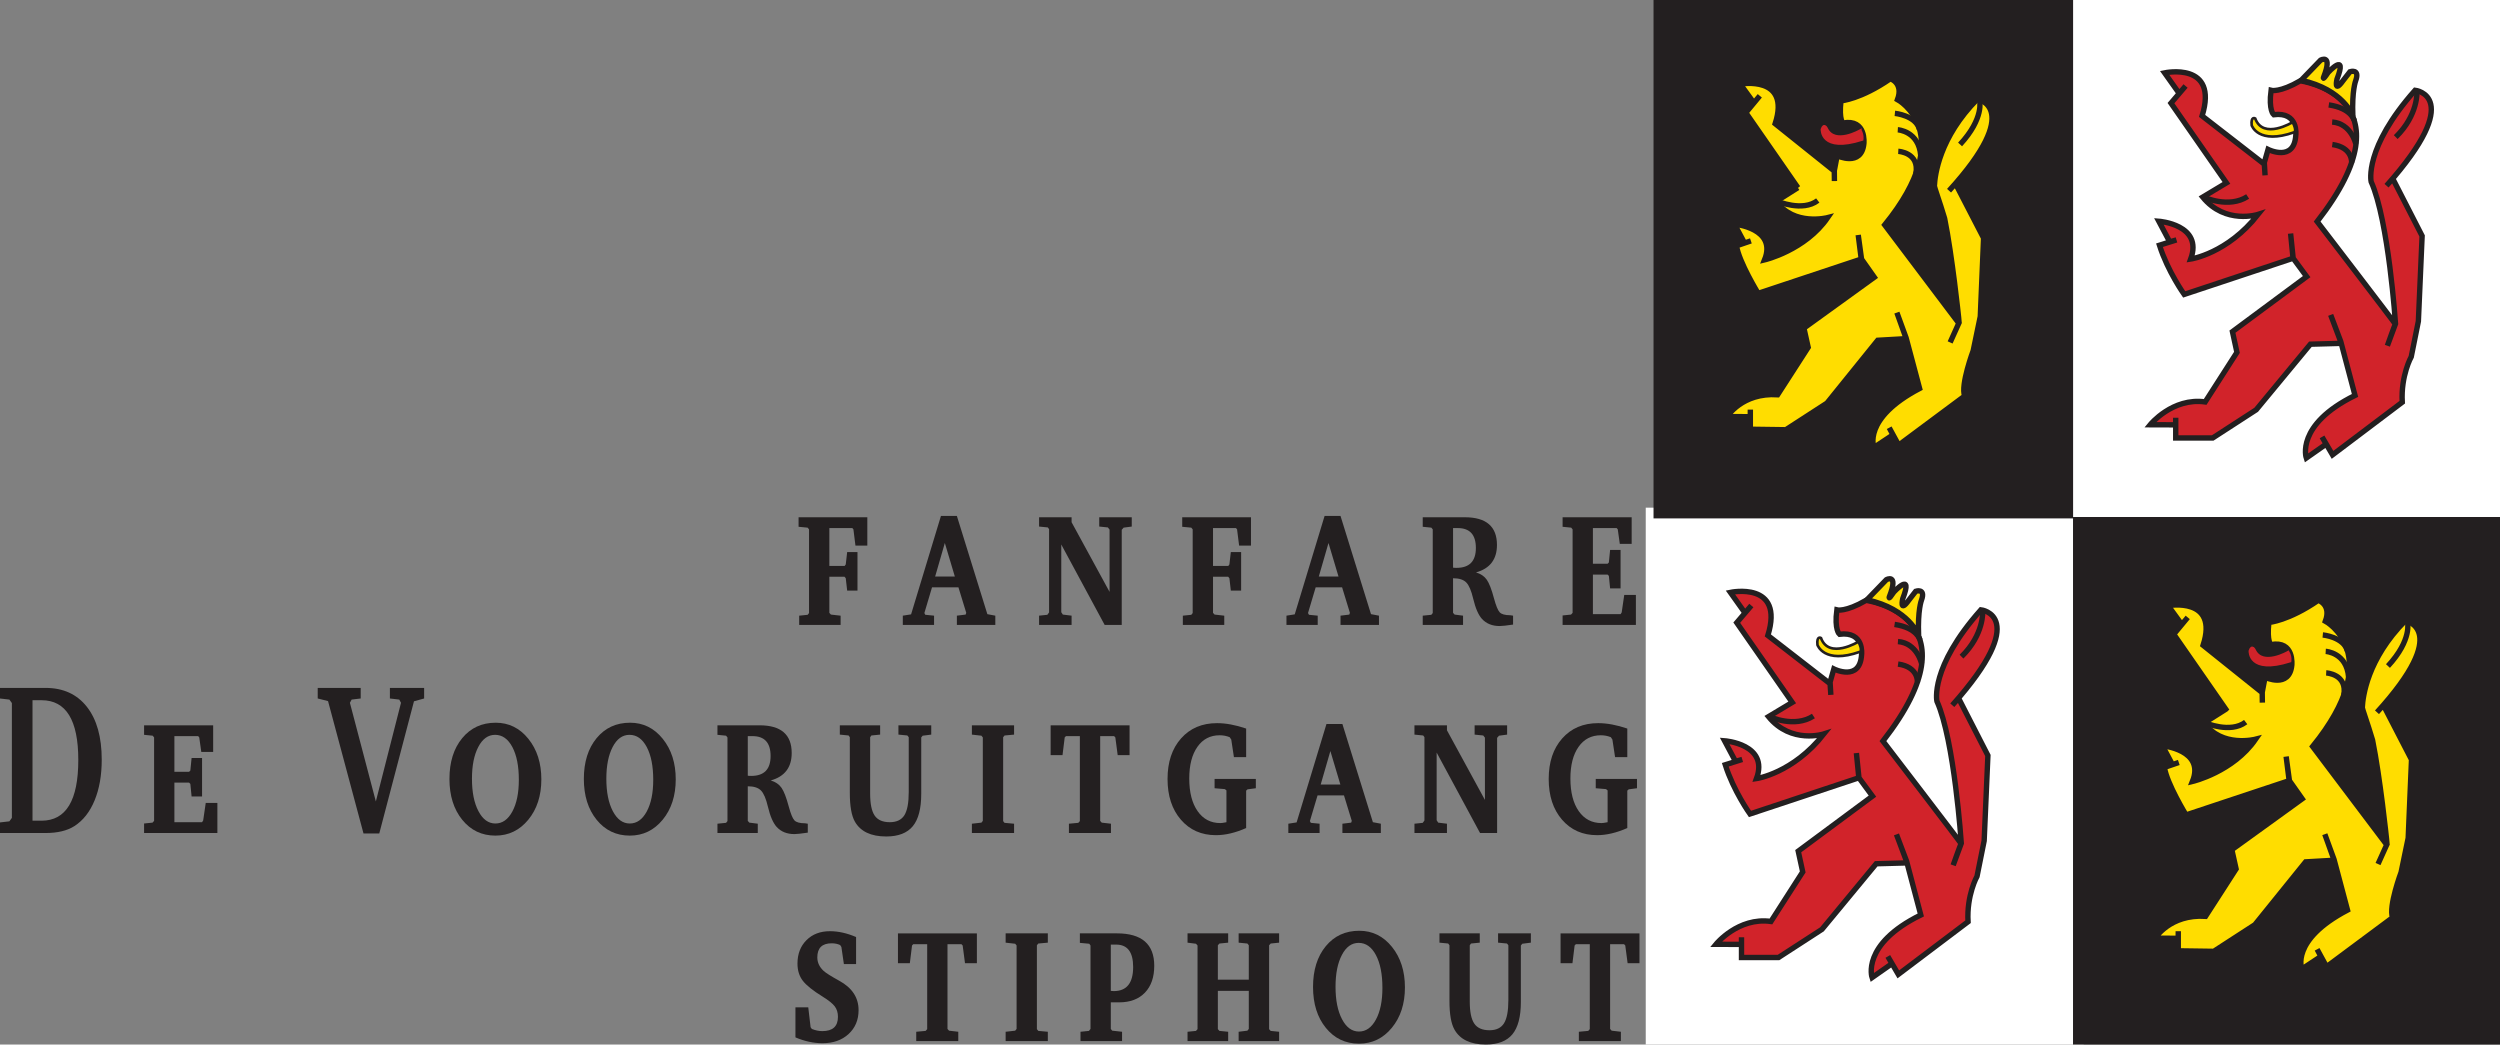 <?xml version="1.0" encoding="UTF-8" standalone="no"?><!DOCTYPE svg PUBLIC "-//W3C//DTD SVG 1.1//EN" "http://www.w3.org/Graphics/SVG/1.1/DTD/svg11.dtd"><svg width="100%" height="100%" viewBox="0 0 292 122" version="1.1" xmlns="http://www.w3.org/2000/svg" xmlns:xlink="http://www.w3.org/1999/xlink" xml:space="preserve" xmlns:serif="http://www.serif.com/" style="fill-rule:evenodd;clip-rule:evenodd;"><rect x="0" y="0" width="292" height="122" fill="#808080" stroke="none"/><g id="g10"><g><rect id="path16" x="242.218" y="0" width="49.677" height="60.314" style="fill:#fff;fill-rule:nonzero;stroke:#fff;stroke-width:2.5px;"/><rect id="path18" x="193.473" y="60.545" width="48.658" height="61.211" style="fill:#fff;fill-rule:nonzero;stroke:#fff;stroke-width:2.5px;"/><rect id="path20" x="193.447" y="0.009" width="48.376" height="60.225" style="fill:#231f20;fill-rule:nonzero;stroke:#231f20;stroke-width:0.63px;"/><rect id="path22" x="242.443" y="60.702" width="49.509" height="60.993" style="fill:#231f20;fill-rule:nonzero;stroke:#231f20;stroke-width:0.63px;"/><path id="path26" d="M101.304,63.725l-1.388,0l-0.236,-1.895l-0.129,-0.151l-2.682,0l0,4.42l1.789,0l0.127,-0.175l0.164,-1.441l1.205,0l0,4.496l-1.205,0l-0.164,-1.44l-0.146,-0.176l-1.77,0l0,4.218l0.182,0.201l1.132,0.128l0,1.085l-4.838,0l0,-1.085l0.986,-0.101l0.164,-0.203l0,-9.776l-0.164,-0.201l-1.058,-0.101l0,-1.112l8.031,0l0,3.309Z" style="fill:#231f20;fill-rule:nonzero;"/><path id="path30" d="M111.525,67.337l-1.168,-3.915l-1.132,3.915l2.3,0Zm4.728,5.658l-4.49,0l0,-1.086l1.022,-0.126l0.073,-0.201l-0.913,-2.982l-3.085,0l-0.893,3.003l0.108,0.204l1.023,0.102l0,1.086l-3.65,0l0,-1.086l0.967,-0.152l3.487,-11.493l1.861,0l3.56,11.469l0.93,0.176l0,1.086Z" style="fill:#231f20;fill-rule:nonzero;"/><path id="path34" d="M132.188,61.502l-0.949,0.127l-0.22,0.252l0,11.114l-1.993,0l-5.07,-9.397l0,7.908l0.182,0.277l1.023,0.126l0,1.086l-3.797,0l0,-1.086l0.968,-0.101l0.2,-0.279l0,-9.722l-0.146,-0.203l-1.022,-0.102l0,-1.086l3.797,0l0,0.581l4.435,8.134l0,-7.274l-0.2,-0.253l-1.005,-0.102l0,-1.086l3.797,0l0,1.086Z" style="fill:#231f20;fill-rule:nonzero;"/><path id="path38" d="M146.115,63.725l-1.387,0l-0.238,-1.895l-0.127,-0.151l-2.683,0l0,4.42l1.789,0l0.127,-0.175l0.164,-1.441l1.205,0l0,4.496l-1.205,0l-0.164,-1.44l-0.146,-0.176l-1.77,0l0,4.218l0.183,0.201l1.131,0.128l0,1.085l-4.838,0l0,-1.085l0.987,-0.101l0.163,-0.203l0,-9.776l-0.163,-0.201l-1.059,-0.101l0,-1.112l8.031,0l0,3.309Z" style="fill:#231f20;fill-rule:nonzero;"/><path id="path42" d="M156.337,67.337l-1.169,-3.915l-1.131,3.915l2.3,0Zm4.727,5.658l-4.491,0l0,-1.086l1.024,-0.126l0.072,-0.201l-0.912,-2.982l-3.085,0l-0.895,3.003l0.11,0.204l1.022,0.102l0,1.086l-3.65,0l0,-1.086l0.967,-0.152l3.486,-11.493l1.861,0l3.56,11.469l0.931,0.176l0,1.086Z" style="fill:#231f20;fill-rule:nonzero;"/><g id="g46"><path id="path54" d="M172.382,64.003c0,-1.55 -0.707,-2.324 -2.118,-2.324l-0.547,0l0,4.622c0.085,0.018 0.218,0.025 0.401,0.025c1.509,0 2.264,-0.774 2.264,-2.323m4.345,8.949c-0.768,0.114 -1.292,0.17 -1.57,0.17c-0.865,0 -1.552,-0.278 -2.064,-0.834c-0.414,-0.454 -0.754,-1.238 -1.021,-2.349c-0.22,-0.943 -0.492,-1.578 -0.813,-1.907c-0.322,-0.329 -0.836,-0.493 -1.542,-0.493l0,4.042l0.182,0.202l0.986,0.127l0,1.086l-4.71,0l0,-1.086l1.004,-0.101l0.165,-0.203l0,-9.775l-0.165,-0.202l-1.004,-0.101l0,-1.112l4.91,0c2.508,0 3.76,1.078 3.76,3.233c0,1.684 -0.816,2.754 -2.445,3.209c0.559,0.167 0.979,0.454 1.258,0.858c0.281,0.404 0.561,1.129 0.84,2.173c0.232,0.858 0.455,1.402 0.667,1.628c0.212,0.228 0.624,0.342 1.232,0.342l0.33,0.051l0,1.042Z" style="fill:#231f20;fill-rule:nonzero;"/><path id="path58" d="M191.072,72.996l-8.561,0l0,-1.112l0.986,-0.101l0.182,-0.202l0,-9.75l-0.163,-0.202l-1.005,-0.101l0,-1.112l8.068,0l0,3.107l-1.387,0l-0.236,-1.692l-0.129,-0.152l-2.775,0l0,4.167l1.716,0l0.148,-0.151l0.145,-1.465l1.222,0l0,4.496l-1.222,0l-0.145,-1.464l-0.148,-0.152l-1.716,0l0,4.623l3.231,0l0.131,-0.203l0.298,-2.046l1.36,0l0,3.512Z" style="fill:#231f20;fill-rule:nonzero;"/><path id="path62" d="M9.145,88.758c0,-4.648 -1.43,-6.972 -4.29,-6.972l-1.058,0l0,14.071l1.058,0c2.86,0 4.29,-2.367 4.29,-7.099m2.737,-0.026c0,1.82 -0.276,3.402 -0.83,4.748c-0.553,1.349 -1.341,2.35 -2.363,3.008c-0.84,0.538 -1.965,0.808 -3.377,0.808l-5.312,0l0,-1.238l1.096,-0.126l0.291,-0.404l0,-13.414l-0.291,-0.404l-1.096,-0.126l0,-1.238l5.312,0c2.068,0 3.68,0.736 4.837,2.211c1.156,1.473 1.733,3.531 1.733,6.175" style="fill:#231f20;fill-rule:nonzero;"/><path id="path66" d="M25.39,97.296l-8.561,0l0,-1.112l0.986,-0.101l0.183,-0.203l0,-9.75l-0.164,-0.202l-1.005,-0.101l0,-1.112l8.069,0l0,3.108l-1.388,0l-0.237,-1.693l-0.128,-0.152l-2.775,0l0,4.169l1.716,0l0.147,-0.152l0.146,-1.465l1.222,0l0,4.497l-1.222,0l-0.146,-1.466l-0.147,-0.151l-1.716,0l0,4.622l3.231,0l0.13,-0.202l0.299,-2.045l1.36,0l0,3.511Z" style="fill:#231f20;fill-rule:nonzero;"/><path id="path70" d="M49.539,81.583l-1.187,0.329l-4.052,15.433l-1.844,0l-4.142,-15.458l-1.205,-0.304l0,-1.236l5.02,0l0,1.236l-1.059,0.128l-0.201,0.378l3.03,11.519l2.938,-11.519l-0.201,-0.378l-1.095,-0.128l0,-1.236l3.998,0l0,1.236Z" style="fill:#231f20;fill-rule:nonzero;"/><path id="path74" d="M60.6,91.081c0,-1.598 -0.252,-2.875 -0.757,-3.827c-0.505,-0.95 -1.178,-1.426 -2.017,-1.426c-0.816,0 -1.47,0.471 -1.962,1.415c-0.494,0.943 -0.739,2.18 -0.739,3.712c0,1.566 0.251,2.83 0.758,3.79c0.503,0.959 1.165,1.44 1.98,1.44c0.815,0 1.475,-0.468 1.98,-1.402c0.505,-0.936 0.757,-2.169 0.757,-3.702m2.629,-0.05c0,1.902 -0.509,3.473 -1.524,4.712c-1.016,1.237 -2.297,1.856 -3.842,1.856c-1.583,0 -2.873,-0.614 -3.87,-1.844c-0.998,-1.229 -1.497,-2.822 -1.497,-4.774c0,-1.971 0.495,-3.558 1.488,-4.762c0.991,-1.204 2.296,-1.806 3.915,-1.806c1.532,0 2.805,0.628 3.815,1.882c1.01,1.255 1.515,2.833 1.515,4.736" style="fill:#231f20;fill-rule:nonzero;"/><path id="path78" d="M76.298,91.081c0,-1.598 -0.253,-2.875 -0.758,-3.827c-0.505,-0.95 -1.177,-1.426 -2.017,-1.426c-0.815,0 -1.469,0.471 -1.962,1.415c-0.493,0.943 -0.74,2.18 -0.74,3.712c0,1.566 0.253,2.83 0.758,3.79c0.505,0.959 1.165,1.44 1.981,1.44c0.815,0 1.475,-0.468 1.98,-1.402c0.505,-0.936 0.758,-2.169 0.758,-3.702m2.628,-0.05c0,1.902 -0.508,3.473 -1.523,4.712c-1.017,1.237 -2.298,1.856 -3.843,1.856c-1.582,0 -2.872,-0.614 -3.87,-1.844c-0.997,-1.229 -1.496,-2.822 -1.496,-4.774c0,-1.971 0.495,-3.558 1.487,-4.762c0.992,-1.204 2.297,-1.806 3.915,-1.806c1.533,0 2.805,0.628 3.815,1.882c1.01,1.255 1.515,2.833 1.515,4.736" style="fill:#231f20;fill-rule:nonzero;"/><path id="path82" d="M90.006,88.303c0,-1.548 -0.705,-2.324 -2.118,-2.324l-0.547,0l0,4.622c0.085,0.018 0.218,0.025 0.401,0.025c1.509,0 2.264,-0.774 2.264,-2.323m4.345,8.949c-0.768,0.114 -1.292,0.17 -1.57,0.17c-0.865,0 -1.552,-0.278 -2.063,-0.833c-0.414,-0.455 -0.755,-1.238 -1.022,-2.35c-0.219,-0.943 -0.49,-1.579 -0.813,-1.907c-0.322,-0.329 -0.836,-0.493 -1.542,-0.493l0,4.042l0.182,0.203l0.986,0.125l0,1.087l-4.71,0l0,-1.087l1.004,-0.101l0.165,-0.203l0,-9.773l-0.165,-0.203l-1.004,-0.101l0,-1.112l4.91,0c2.508,0 3.762,1.078 3.762,3.234c0,1.683 -0.817,2.753 -2.447,3.207c0.559,0.168 0.979,0.455 1.259,0.86c0.28,0.404 0.56,1.128 0.84,2.172c0.231,0.859 0.454,1.402 0.666,1.63c0.213,0.226 0.624,0.34 1.233,0.34l0.329,0.05l0,1.043Z" style="fill:#231f20;fill-rule:nonzero;"/><path id="path86" d="M108.77,85.803l-1.004,0.126l-0.165,0.202l0,6.593c0,1.717 -0.328,2.976 -0.985,3.776c-0.658,0.799 -1.691,1.201 -3.104,1.201c-1.787,0 -3.011,-0.583 -3.669,-1.747c-0.388,-0.693 -0.583,-1.806 -0.583,-3.343l0,-6.505l-0.147,-0.202l-1.021,-0.101l0,-1.087l4.709,0l0,1.087l-1.023,0.101l-0.145,0.202l0,6.584c0,1.199 0.177,2.056 0.529,2.571c0.353,0.515 0.943,0.772 1.77,0.772c0.791,0 1.358,-0.271 1.699,-0.811c0.34,-0.539 0.51,-1.443 0.51,-2.71l0,-6.406l-0.164,-0.202l-1.04,-0.101l0,-1.087l3.833,0l0,1.087Z" style="fill:#231f20;fill-rule:nonzero;"/><path id="path90" d="M118.444,97.296l-4.928,0l0,-1.087l1.113,-0.126l0.164,-0.203l0,-9.75l-0.164,-0.202l-1.113,-0.125l0,-1.088l4.928,0l0,1.088l-1.113,0.102l-0.164,0.202l0,9.798l0.164,0.203l1.113,0.101l0,1.087Z" style="fill:#231f20;fill-rule:nonzero;"/><path id="path94" d="M131.933,88.201l-1.387,0l-0.274,-2.071l-0.146,-0.151l-1.625,0l0,9.902l0.182,0.203l1.078,0.125l0,1.086l-4.91,0l0,-1.086l1.095,-0.102l0.182,-0.202l0,-9.926l-1.624,0l-0.146,0.151l-0.256,2.071l-1.388,0l0,-3.485l9.219,0l0,3.485Z" style="fill:#231f20;fill-rule:nonzero;"/><path id="path98" d="M146.682,92.067l-0.968,0.127l-0.164,0.152l0,4.369c-1.253,0.555 -2.428,0.833 -3.523,0.833c-1.692,0 -3.058,-0.602 -4.098,-1.806c-1.04,-1.203 -1.56,-2.791 -1.56,-4.761c0,-1.971 0.526,-3.549 1.581,-4.736c1.055,-1.188 2.454,-1.782 4.198,-1.782c1.036,0 2.17,0.212 3.402,0.632l0,3.335l-1.428,0l-0.31,-2.047l-0.184,-0.278c-0.366,-0.151 -0.756,-0.226 -1.171,-0.226c-1.099,0 -1.965,0.45 -2.599,1.351c-0.635,0.901 -0.953,2.134 -0.953,3.7c0,1.617 0.327,2.888 0.978,3.815c0.65,0.926 1.535,1.389 2.655,1.389c0.134,0 0.329,-0.025 0.584,-0.077l0.127,-0.025l0,-3.711l-0.182,-0.153l-1.204,-0.101l0,-1.086l4.819,0l0,1.086Z" style="fill:#231f20;fill-rule:nonzero;"/><path id="path102" d="M156.556,91.637l-1.168,-3.914l-1.132,3.914l2.3,0Zm4.727,5.659l-4.49,0l0,-1.087l1.022,-0.125l0.073,-0.203l-0.912,-2.98l-3.085,0l-0.895,3.003l0.11,0.204l1.023,0.101l0,1.087l-3.651,0l0,-1.087l0.967,-0.151l3.486,-11.493l1.862,0l3.56,11.468l0.93,0.176l0,1.087Z" style="fill:#231f20;fill-rule:nonzero;"/><path id="path106" d="M176.032,85.803l-0.949,0.126l-0.22,0.253l0,11.114l-1.994,0l-5.069,-9.397l0,7.906l0.183,0.279l1.022,0.125l0,1.087l-3.797,0l0,-1.087l0.967,-0.101l0.2,-0.279l0,-9.722l-0.145,-0.203l-1.022,-0.101l0,-1.087l3.797,0l0,0.582l4.435,8.133l0,-7.274l-0.2,-0.253l-1.005,-0.101l0,-1.087l3.797,0l0,1.087Z" style="fill:#231f20;fill-rule:nonzero;"/><path id="path110" d="M191.2,92.067l-0.966,0.127l-0.165,0.152l0,4.369c-1.254,0.555 -2.429,0.833 -3.524,0.833c-1.69,0 -3.056,-0.602 -4.097,-1.806c-1.04,-1.203 -1.56,-2.791 -1.56,-4.761c0,-1.971 0.527,-3.549 1.582,-4.736c1.054,-1.188 2.454,-1.782 4.196,-1.782c1.037,0 2.17,0.212 3.403,0.632l0,3.335l-1.428,0l-0.311,-2.047l-0.182,-0.278c-0.367,-0.151 -0.758,-0.226 -1.173,-0.226c-1.099,0 -1.964,0.45 -2.599,1.351c-0.635,0.901 -0.952,2.134 -0.952,3.7c0,1.617 0.326,2.888 0.977,3.815c0.65,0.926 1.537,1.389 2.657,1.389c0.133,0 0.327,-0.025 0.582,-0.077l0.129,-0.025l0,-3.711l-0.183,-0.153l-1.203,-0.101l0,-1.086l4.817,0l0,1.086Z" style="fill:#231f20;fill-rule:nonzero;"/><path id="path114" d="M100.282,117.984c0,1.144 -0.39,2.075 -1.169,2.79c-0.778,0.717 -1.795,1.074 -3.047,1.074c-1.035,0 -2.088,-0.227 -3.158,-0.681l0,-3.512l1.497,0l0.273,2.325l0.147,0.201c0.413,0.169 0.821,0.253 1.222,0.253c1.216,0 1.826,-0.555 1.826,-1.667c0,-0.489 -0.125,-0.898 -0.375,-1.226c-0.248,-0.327 -0.715,-0.702 -1.396,-1.124c-1.144,-0.706 -1.922,-1.329 -2.336,-1.868c-0.414,-0.54 -0.62,-1.204 -0.62,-1.996c0,-1.128 0.349,-2.042 1.049,-2.741c0.7,-0.699 1.615,-1.048 2.747,-1.048c0.973,0 1.989,0.227 3.049,0.681l0,3.158l-1.425,0l-0.291,-1.995l-0.147,-0.227c-0.292,-0.135 -0.621,-0.203 -0.986,-0.203c-1.119,0 -1.679,0.547 -1.679,1.642c0,0.607 0.249,1.136 0.749,1.592c0.255,0.235 0.858,0.614 1.806,1.137c1.509,0.824 2.264,1.97 2.264,3.435" style="fill:#231f20;fill-rule:nonzero;"/><path id="path118" d="M114.1,112.502l-1.388,0l-0.273,-2.071l-0.147,-0.151l-1.625,0l0,9.902l0.183,0.201l1.077,0.126l0,1.086l-4.91,0l0,-1.086l1.095,-0.101l0.183,-0.203l0,-9.925l-1.624,0l-0.146,0.151l-0.256,2.071l-1.388,0l0,-3.485l9.219,0l0,3.485Z" style="fill:#231f20;fill-rule:nonzero;"/><path id="path122" d="M122.387,121.595l-4.929,0l0,-1.085l1.114,-0.128l0.165,-0.201l0,-9.751l-0.165,-0.201l-1.114,-0.126l0,-1.087l4.929,0l0,1.087l-1.114,0.101l-0.164,0.204l0,9.797l0.164,0.204l1.114,0.101l0,1.085Z" style="fill:#231f20;fill-rule:nonzero;"/><path id="path126" d="M132.352,112.944c0,-1.743 -0.663,-2.615 -1.99,-2.615l-0.62,0l0,5.406c0.122,0.018 0.238,0.025 0.347,0.025c1.508,0 2.263,-0.938 2.263,-2.816m2.464,-0.139c0,1.331 -0.361,2.375 -1.085,3.133c-0.725,0.758 -1.731,1.137 -3.021,1.137l-0.968,0l0,3.11l0.164,0.197l1.15,0.128l0,1.085l-4.855,0l0,-1.085l0.986,-0.101l0.183,-0.229l0,-9.75l-0.146,-0.201l-1.095,-0.101l0,-1.112l4.325,0c2.908,0 4.362,1.263 4.362,3.789" style="fill:#231f20;fill-rule:nonzero;"/><path id="path130" d="M149.401,121.595l-4.728,0l0,-1.085l1.023,-0.128l0.163,-0.202l0,-4.445l-3.613,0l0,4.469l0.182,0.203l1.023,0.103l0,1.085l-4.747,0l0,-1.085l0.985,-0.101l0.183,-0.203l0,-9.776l-0.183,-0.201l-0.985,-0.126l0,-1.087l4.747,0l0,1.087l-1.023,0.102l-0.182,0.203l0,4.014l3.613,0l0,-4.014l-0.163,-0.203l-1.023,-0.102l0,-1.087l4.728,0l0,1.087l-0.985,0.101l-0.184,0.204l0,9.797l0.184,0.204l0.985,0.101l0,1.085Z" style="fill:#231f20;fill-rule:nonzero;"/><path id="path134" d="M161.466,115.382c0,-1.6 -0.252,-2.875 -0.757,-3.828c-0.505,-0.95 -1.178,-1.426 -2.018,-1.426c-0.815,0 -1.47,0.471 -1.961,1.414c-0.494,0.945 -0.74,2.181 -0.74,3.713c0,1.566 0.252,2.829 0.759,3.79c0.503,0.959 1.163,1.439 1.98,1.439c0.815,0 1.475,-0.467 1.98,-1.402c0.505,-0.934 0.757,-2.167 0.757,-3.7m2.629,-0.05c0,1.902 -0.509,3.472 -1.524,4.71c-1.017,1.239 -2.297,1.858 -3.842,1.858c-1.583,0 -2.873,-0.616 -3.87,-1.845c-0.999,-1.229 -1.497,-2.821 -1.497,-4.775c0,-1.969 0.495,-3.558 1.487,-4.762c0.992,-1.203 2.297,-1.804 3.916,-1.804c1.532,0 2.804,0.626 3.815,1.882c1.009,1.254 1.515,2.832 1.515,4.736" style="fill:#231f20;fill-rule:nonzero;"/><path id="path138" d="M178.806,110.102l-1.004,0.128l-0.165,0.201l0,6.593c0,1.717 -0.327,2.976 -0.985,3.777c-0.657,0.799 -1.691,1.199 -3.102,1.199c-1.79,0 -3.013,-0.582 -3.67,-1.747c-0.389,-0.692 -0.583,-1.805 -0.583,-3.342l0,-6.505l-0.147,-0.203l-1.021,-0.101l0,-1.085l4.708,0l0,1.085l-1.022,0.101l-0.146,0.203l0,6.584c0,1.2 0.177,2.055 0.53,2.57c0.352,0.515 0.943,0.773 1.771,0.773c0.79,0 1.356,-0.27 1.696,-0.81c0.341,-0.541 0.511,-1.444 0.511,-2.71l0,-6.407l-0.163,-0.203l-1.04,-0.101l0,-1.085l3.832,0l0,1.085Z" style="fill:#231f20;fill-rule:nonzero;"/><path id="path142" d="M191.492,112.502l-1.386,0l-0.274,-2.071l-0.146,-0.151l-1.625,0l0,9.902l0.182,0.201l1.078,0.126l0,1.086l-4.91,0l0,-1.086l1.095,-0.101l0.181,-0.203l0,-9.925l-1.623,0l-0.147,0.151l-0.255,2.071l-1.388,0l0,-3.485l9.218,0l0,3.485Z" style="fill:#231f20;fill-rule:nonzero;"/><path id="path146" d="M267.489,90.679l-0.395,-2.938" style="fill:none;fill-rule:nonzero;stroke:#231f20;stroke-width:0.94px;"/><path id="path150" d="M264.218,81.324l-0.057,-1.199" style="fill:none;fill-rule:nonzero;stroke:#231f20;stroke-width:0.94px;"/><path id="path154" d="M271.21,111.549l-0.339,-0.901" style="fill:none;fill-rule:nonzero;stroke:#231f20;stroke-width:0.94px;"/><path id="path158" d="M254.24,109.389l0,-0.84" style="fill:none;fill-rule:nonzero;stroke:#231f20;stroke-width:0.94px;"/><path id="path162" d="M253.507,88.759l0.791,-0.297" style="fill:none;fill-rule:nonzero;stroke:#231f20;stroke-width:0.94px;"/><path id="path166" d="M278.988,98.295l-1.016,2.279" style="fill:none;fill-rule:nonzero;stroke:#231f20;stroke-width:0.94px;"/><path id="path170" d="M254.579,72.031l0.789,-0.902" style="fill:none;fill-rule:nonzero;stroke:#231f20;stroke-width:0.94px;"/><path id="path174" d="M272.843,100.154l-1.181,-3.239" style="fill:none;fill-rule:nonzero;stroke:#231f20;stroke-width:0.94px;"/><path id="path178" d="M278.705,81.625l-0.789,0.838" style="fill:none;fill-rule:nonzero;stroke:#231f20;stroke-width:0.94px;"/><path id="path182" d="M217.072,30.436l-0.395,-2.938" style="fill:none;fill-rule:nonzero;stroke:#231f20;stroke-width:0.94px;"/><path id="path186" d="M213.803,21.081l-0.057,-1.199" style="fill:none;fill-rule:nonzero;stroke:#231f20;stroke-width:0.94px;"/><path id="path190" d="M220.792,51.305l-0.338,-0.9" style="fill:none;fill-rule:nonzero;stroke:#231f20;stroke-width:0.94px;"/><path id="path194" d="M203.825,49.146l0,-0.839" style="fill:none;fill-rule:nonzero;stroke:#231f20;stroke-width:0.94px;"/><path id="path198" d="M203.09,28.518l0.791,-0.301" style="fill:none;fill-rule:nonzero;stroke:#231f20;stroke-width:0.94px;"/><path id="path202" d="M228.571,38.052l-1.017,2.279" style="fill:none;fill-rule:nonzero;stroke:#231f20;stroke-width:0.94px;"/><path id="path206" d="M204.161,11.787l0.789,-0.899" style="fill:none;fill-rule:nonzero;stroke:#231f20;stroke-width:0.94px;"/><path id="path210" d="M222.426,39.912l-1.182,-3.239" style="fill:none;fill-rule:nonzero;stroke:#231f20;stroke-width:0.94px;"/><path id="path214" d="M228.287,21.381l-0.786,0.839" style="fill:none;fill-rule:nonzero;stroke:#231f20;stroke-width:0.94px;"/><path id="path218" d="M254.447,10.791l-1.621,-2.282c0,0 6.347,-1.351 4.38,5.029l7.266,5.637l0.088,1.304l-0.088,-1.491l0.439,-1.536c0,0 3.064,1.536 3.24,-1.677c0,0 0.349,-2.748 -2.584,-2.377c0,0 -0.612,-0.511 -0.307,-2.841c0,0 1.008,0.28 3.416,-1.117c0,0 13.354,1.816 1.97,16.44c0,0 9.19,11.984 9.136,11.986c-0.054,0.002 -0.935,2.515 -0.935,2.515l0.949,-2.565c0,0 -0.803,-12.059 -2.846,-16.593c0,0 -0.877,-3.913 5.138,-10.681c0,0 5.984,0.668 -3.342,11.148l0.732,-0.818l3.427,6.687l-0.438,9.965l-0.832,4.146c0,0 -1.225,2.188 -1.05,5.31l-8.144,6.148l-1.226,-2.096l0.483,0.841l-2.322,1.627c0,0 -1.313,-3.865 5.691,-7.312l-1.662,-6.289l-1.182,-3.12l1.172,3.12l0.056,0.205l-3.594,0.099l-6.332,7.661l-5.079,3.291l-4.321,0l0,-2.359l-0.008,0.825l-2.976,-0.01c0,0 2.594,-3.203 6.424,-2.666l3.711,-5.788l-0.525,-2.421l8.67,-6.428l-1.578,-2.142l-0.3,-2.889l0.285,2.889l-12.712,4.223c0,0 -1.926,-2.702 -2.888,-5.745l1.984,-0.621l-0.787,0.226l-1.275,-2.407c0,0 5.215,0.381 3.726,4.417c0,0 4.262,-0.622 7.88,-5.217c0,0 -3.823,1.242 -6.479,-2.018l2.773,-1.661l-6.479,-9.315l1.706,-2.002" style="fill:#d1232a;fill-rule:nonzero;stroke:#231f20;stroke-width:0.63px;"/><path id="path222" d="M267.785,14.268c0,0 -3.443,2.111 -4.378,-0.435c0,0 -0.525,-0.31 -0.41,0.808c0,0 0.759,2.297 4.964,0.807c0,0 0.349,-0.124 -0.176,-1.18" style="fill:#fd0;fill-rule:nonzero;"/><path id="path226" d="M267.785,14.268c0,0 -3.443,2.111 -4.378,-0.435c0,0 -0.525,-0.31 -0.41,0.808c0,0 0.759,2.297 4.964,0.807c0,0 0.349,-0.124 -0.176,-1.18Z" style="fill:none;fill-rule:nonzero;stroke:#231f20;stroke-width:0.31px;"/><path id="path230" d="M282.296,10.701c0,0 0.188,2.701 -2.475,5.313" style="fill:none;fill-rule:nonzero;stroke:#231f20;stroke-width:0.63px;"/><path id="path234" d="M268.778,9.374l2.268,-2.348c0,0 1.436,-0.796 0.373,1.926c0,0 -0.268,0.664 0.502,-0.486c0,0 2.308,-2.501 1.04,0.775c0,0 -0.415,1.748 0.707,0.177l0.811,-1.041c0,0 1.187,-0.399 0.667,1.041c0,0 -0.459,1.151 -0.333,4.139c0,0 -1.061,-3.099 -6.035,-4.183" style="fill:#fd0;fill-rule:nonzero;"/><path id="path238" d="M268.778,9.374l2.268,-2.348c0,0 1.436,-0.796 0.373,1.926c0,0 -0.268,0.664 0.502,-0.486c0,0 2.308,-2.501 1.04,0.775c0,0 -0.415,1.748 0.707,0.177l0.811,-1.041c0,0 1.187,-0.399 0.667,1.041c0,0 -0.459,1.151 -0.333,4.139c0,0 -1.061,-3.099 -6.035,-4.183Z" style="fill:none;fill-rule:nonzero;stroke:#231f20;stroke-width:0.63px;"/><path id="path242" d="M274.965,14.066c0,0 -0.29,-1.413 -2.962,-1.815" style="fill:none;fill-rule:nonzero;stroke:#231f20;stroke-width:0.63px;"/><path id="path246" d="M274.667,18.972c0,0 0.136,-1.759 -2.254,-2.092" style="fill:none;fill-rule:nonzero;stroke:#231f20;stroke-width:0.63px;"/><path id="path250" d="M275.158,16.815c0,0 -0.528,-2.391 -2.762,-2.563" style="fill:none;fill-rule:nonzero;stroke:#231f20;stroke-width:0.63px;"/><path id="path254" d="M257.411,23.032c0,0 2.892,1.36 5.115,-0.082" style="fill:none;fill-rule:nonzero;stroke:#231f20;stroke-width:0.63px;"/><path id="path258" d="M203.729,71.471l-1.621,-2.281c0,0 6.348,-1.35 4.378,5.029l7.268,5.637l0.088,1.305l-0.088,-1.492l0.439,-1.537c0,0 3.064,1.537 3.24,-1.676c0,0 0.349,-2.747 -2.584,-2.376c0,0 -0.612,-0.513 -0.307,-2.841c0,0 1.006,0.279 3.416,-1.118c0,0 13.354,1.817 1.97,16.44c0,0 9.19,11.985 9.136,11.985c-0.053,0.003 -0.935,2.516 -0.935,2.516l0.949,-2.565c0,0 -0.802,-12.058 -2.846,-16.591c0,0 -0.876,-3.913 5.139,-10.681c0,0 5.983,0.667 -3.343,11.145l0.733,-0.818l3.426,6.687l-0.438,9.968l-0.832,4.145c0,0 -1.225,2.188 -1.05,5.308l-8.144,6.148l-1.226,-2.095l0.484,0.843l-2.323,1.626c0,0 -1.312,-3.866 5.691,-7.313l-1.662,-6.288l-1.181,-3.122l1.171,3.122l0.056,0.205l-3.594,0.099l-6.332,7.661l-5.079,3.291l-4.321,0l0,-2.36l-0.008,0.827l-2.976,-0.01c0,0 2.594,-3.204 6.424,-2.669l3.711,-5.786l-0.525,-2.422l8.67,-6.427l-1.577,-2.142l-0.3,-2.889l0.285,2.889l-12.713,4.223c0,0 -1.926,-2.701 -2.887,-5.745l1.983,-0.621l-0.787,0.226l-1.278,-2.407c0,0 5.218,0.379 3.729,4.416c0,0 4.263,-0.62 7.88,-5.217c0,0 -3.822,1.244 -6.479,-2.017l2.773,-1.661l-6.479,-9.316l1.706,-2.003" style="fill:#d1232a;fill-rule:nonzero;stroke:#231f20;stroke-width:0.63px;"/><path id="path262" d="M217.067,74.95c0,0 -3.445,2.111 -4.378,-0.436c0,0 -0.525,-0.31 -0.41,0.81c0,0 0.759,2.296 4.964,0.805c0,0 0.349,-0.124 -0.176,-1.179" style="fill:#fd0;fill-rule:nonzero;"/><path id="path266" d="M217.067,74.95c0,0 -3.445,2.111 -4.378,-0.436c0,0 -0.525,-0.31 -0.41,0.81c0,0 0.759,2.296 4.964,0.805c0,0 0.349,-0.124 -0.176,-1.179Z" style="fill:none;fill-rule:nonzero;stroke:#231f20;stroke-width:0.31px;"/><path id="path270" d="M231.578,71.384c0,0 0.188,2.701 -2.475,5.312" style="fill:none;fill-rule:nonzero;stroke:#231f20;stroke-width:0.63px;"/><path id="path274" d="M218.058,70.055l2.27,-2.348c0,0 1.436,-0.796 0.374,1.928c0,0 -0.272,0.664 0.501,-0.489c0,0 2.309,-2.502 1.04,0.777c0,0 -0.418,1.749 0.707,0.176l0.812,-1.041c0,0 1.186,-0.398 0.666,1.041c0,0 -0.459,1.15 -0.333,4.14c0,0 -1.062,-3.1 -6.037,-4.184" style="fill:#fd0;fill-rule:nonzero;"/><path id="path278" d="M218.058,70.055l2.27,-2.348c0,0 1.436,-0.796 0.374,1.928c0,0 -0.272,0.664 0.501,-0.489c0,0 2.309,-2.502 1.04,0.777c0,0 -0.418,1.749 0.707,0.176l0.812,-1.041c0,0 1.186,-0.398 0.666,1.041c0,0 -0.459,1.15 -0.333,4.14c0,0 -1.062,-3.1 -6.037,-4.184Z" style="fill:none;fill-rule:nonzero;stroke:#231f20;stroke-width:0.63px;"/><path id="path282" d="M224.247,74.747c0,0 -0.29,-1.412 -2.961,-1.815" style="fill:none;fill-rule:nonzero;stroke:#231f20;stroke-width:0.63px;"/><path id="path286" d="M223.949,79.654c0,0 0.136,-1.758 -2.254,-2.091" style="fill:none;fill-rule:nonzero;stroke:#231f20;stroke-width:0.63px;"/><path id="path290" d="M224.437,77.497c0,0 -0.525,-2.391 -2.758,-2.562" style="fill:none;fill-rule:nonzero;stroke:#231f20;stroke-width:0.63px;"/><path id="path294" d="M206.693,83.713c0,0 2.893,1.361 5.115,-0.082" style="fill:none;fill-rule:nonzero;stroke:#231f20;stroke-width:0.63px;"/><path id="path298" d="M259.974,82.841l-6.078,-8.759l1.63,-1.968l-0.693,0.823l-1.595,-2.199c0,0 5.929,-1.079 4.083,4.629l6.908,5.535l0.013,1.165l-0.018,-1.192l0.335,-1.765c0,0 2.847,1.35 3.123,-1.412c0,0 0.332,-2.909 -2.431,-2.411c0,0 -0.499,-0.293 -0.248,-2.587c0,0 2.29,-0.176 5.775,-2.587c0,0 1.545,0.502 0.828,2.44c0,0 7.241,3.882 -1.493,14.639l8.655,11.476l-1.015,2.25l1.02,-2.263l0.025,-0.05l-0.051,-0.618c0,0 -0.738,-7.102 -1.634,-11.545c-0.612,-2.069 -1.204,-3.603 -1.194,-3.826c0.057,-1.238 0.577,-5.637 5.027,-10.121c0,0 5.525,0.998 -3.315,10.698l0.75,-0.828l3.283,6.355l-0.388,9.169l-0.828,3.998c0,0 -1.491,3.997 -0.996,5.292l-7.708,5.731l-1.106,-2.027l0.44,0.833l-2.224,1.47c0,0 -1.38,-3.363 5.334,-6.889l-1.572,-5.909l-1.079,-2.953l1.05,2.934l0.031,0.108l-3.32,0.19l-5.925,7.334l-4.807,3.116l-4.145,-0.059l0,-2.292l-0.008,0.826l-2.689,-0.01c0,0 1.722,-2.824 5.887,-2.56l3.565,-5.532l-0.498,-2.248l8.22,-5.937l-1.492,-2.117l-0.385,-2.822l0.353,2.817l-12.043,4.003c0,0 -2.239,-3.66 -2.527,-5.554l1.679,-0.574l-0.739,0.246l-1.175,-2.201c0,0 5,0.469 3.509,4.172c0,0 4.754,-1.115 7.378,-4.936c0,0 -3.953,1.028 -5.997,-1.909l2.515,-1.589Z" style="fill:#fd0;fill-rule:nonzero;"/><path id="path302" d="M259.974,82.841l-6.078,-8.759l1.63,-1.968l-0.693,0.823l-1.595,-2.199c0,0 5.929,-1.079 4.083,4.629l6.908,5.535l0.013,1.165l-0.018,-1.192l0.335,-1.765c0,0 2.847,1.35 3.123,-1.412c0,0 0.332,-2.909 -2.431,-2.411c0,0 -0.499,-0.293 -0.248,-2.587c0,0 2.29,-0.176 5.775,-2.587c0,0 1.545,0.502 0.828,2.44c0,0 7.241,3.882 -1.493,14.639l8.655,11.476l-1.015,2.25l1.02,-2.263l0.025,-0.05l-0.051,-0.618c0,0 -0.738,-7.102 -1.634,-11.545c-0.612,-2.069 -1.204,-3.603 -1.194,-3.826c0.057,-1.238 0.577,-5.637 5.027,-10.121c0,0 5.525,0.998 -3.315,10.698l0.75,-0.828l3.283,6.355l-0.388,9.169l-0.828,3.998c0,0 -1.491,3.997 -0.996,5.292l-7.708,5.731l-1.106,-2.027l0.44,0.833l-2.224,1.47c0,0 -1.38,-3.363 5.334,-6.889l-1.572,-5.909l-1.079,-2.953l1.05,2.934l0.031,0.108l-3.32,0.19l-5.925,7.334l-4.807,3.116l-4.145,-0.059l0,-2.292l-0.008,0.826l-2.689,-0.01c0,0 1.722,-2.824 5.887,-2.56l3.565,-5.532l-0.498,-2.248l8.22,-5.937l-1.492,-2.117l-0.385,-2.822l0.353,2.817l-12.043,4.003c0,0 -2.239,-3.66 -2.527,-5.554l1.679,-0.574l-0.739,0.246l-1.175,-2.201c0,0 5,0.469 3.509,4.172c0,0 4.754,-1.115 7.378,-4.936c0,0 -3.953,1.028 -5.997,-1.909l2.515,-1.589Z" style="fill:none;fill-rule:nonzero;stroke:#231f20;stroke-width:0.63px;"/><path id="path306" d="M281.193,72.634c0,0 0.581,2.074 -2.28,5.159" style="fill:none;fill-rule:nonzero;stroke:#231f20;stroke-width:0.63px;"/><path id="path310" d="M257.57,84.429c0,0 2.942,1.277 4.726,-0.088" style="fill:none;fill-rule:nonzero;stroke:#231f20;stroke-width:0.63px;"/><path id="path314" d="M271.3,74.161c0,0 2.451,0.236 2.871,1.863" style="fill:none;fill-rule:nonzero;stroke:#231f20;stroke-width:0.63px;"/><path id="path318" d="M271.642,76.081c0,0 2.449,0.138 2.674,2.996" style="fill:none;fill-rule:nonzero;stroke:#231f20;stroke-width:0.63px;"/><path id="path322" d="M271.698,78.596c0,0 2.503,0.125 2.056,2.606" style="fill:none;fill-rule:nonzero;stroke:#231f20;stroke-width:0.63px;"/><path id="path326" d="M267.262,76.168c0,0 -2.984,1.74 -3.926,-0.215c0,0 -0.303,-0.679 -0.549,0.077c0,0 -0.159,2.725 4.693,1.186c0,0 0.085,-0.54 -0.218,-1.048" style="fill:#d1232a;fill-rule:nonzero;"/><path id="path330" d="M267.262,76.168c0,0 -2.984,1.74 -3.926,-0.215c0,0 -0.303,-0.679 -0.549,0.077c0,0 -0.159,2.725 4.693,1.186c0,0 0.085,-0.54 -0.218,-1.048Z" style="fill:none;fill-rule:nonzero;stroke:#d1232a;stroke-width:0.31px;"/><path id="path334" d="M209.994,21.921l-6.079,-8.759l1.63,-1.97l-0.692,0.826l-1.593,-2.199c0,0 5.926,-1.082 4.08,4.629l6.909,5.533l0.012,1.166l-0.017,-1.192l0.335,-1.767c0,0 2.849,1.352 3.122,-1.411c0,0 0.333,-2.91 -2.431,-2.411c0,0 -0.496,-0.292 -0.247,-2.586c0,0 2.292,-0.176 5.775,-2.586c0,0 1.545,0.5 0.83,2.439c0,0 7.238,3.88 -1.495,14.639l8.657,11.476l-1.015,2.249l1.018,-2.261l0.025,-0.052l-0.052,-0.616c0,0 -0.737,-7.103 -1.633,-11.548c-0.613,-2.068 -1.202,-3.602 -1.194,-3.824c0.059,-1.237 0.576,-5.638 5.026,-10.121c0,0 5.525,0.998 -3.315,10.699l0.75,-0.83l3.284,6.356l-0.386,9.17l-0.83,3.997c0,0 -1.492,3.997 -0.997,5.29l-7.707,5.731l-1.104,-2.027l0.438,0.832l-2.224,1.472c0,0 -1.378,-3.362 5.336,-6.89l-1.575,-5.907l-1.079,-2.954l1.05,2.934l0.032,0.108l-3.32,0.19l-5.925,7.335l-4.808,3.114l-4.145,-0.058l0,-2.292l-0.007,0.825l-2.687,-0.01c0,0 1.719,-2.822 5.884,-2.557l3.565,-5.532l-0.497,-2.249l8.22,-5.938l-1.49,-2.116l-0.388,-2.822l0.354,2.815l-12.041,4.005c0,0 -2.239,-3.66 -2.529,-5.556l1.679,-0.573l-0.739,0.246l-1.175,-2.2c0,0 5.002,0.47 3.509,4.173c0,0 4.753,-1.117 7.377,-4.937c0,0 -3.95,1.028 -5.996,-1.911l2.515,-1.587Z" style="fill:#fd0;fill-rule:nonzero;"/><path id="path338" d="M209.994,21.921l-6.079,-8.759l1.63,-1.97l-0.692,0.826l-1.593,-2.199c0,0 5.926,-1.082 4.08,4.629l6.909,5.533l0.012,1.166l-0.017,-1.192l0.335,-1.767c0,0 2.849,1.352 3.122,-1.411c0,0 0.333,-2.91 -2.431,-2.411c0,0 -0.496,-0.292 -0.247,-2.586c0,0 2.292,-0.176 5.775,-2.586c0,0 1.545,0.5 0.83,2.439c0,0 7.238,3.88 -1.495,14.639l8.657,11.476l-1.015,2.249l1.018,-2.261l0.025,-0.052l-0.052,-0.616c0,0 -0.737,-7.103 -1.633,-11.548c-0.613,-2.068 -1.202,-3.602 -1.194,-3.824c0.059,-1.237 0.576,-5.638 5.026,-10.121c0,0 5.525,0.998 -3.315,10.699l0.75,-0.83l3.284,6.356l-0.386,9.17l-0.83,3.997c0,0 -1.492,3.997 -0.997,5.29l-7.707,5.731l-1.104,-2.027l0.438,0.832l-2.224,1.472c0,0 -1.378,-3.362 5.336,-6.89l-1.575,-5.907l-1.079,-2.954l1.05,2.934l0.032,0.108l-3.32,0.19l-5.925,7.335l-4.808,3.114l-4.145,-0.058l0,-2.292l-0.007,0.825l-2.687,-0.01c0,0 1.719,-2.822 5.884,-2.557l3.565,-5.532l-0.497,-2.249l8.22,-5.938l-1.49,-2.116l-0.388,-2.822l0.354,2.815l-12.041,4.005c0,0 -2.239,-3.66 -2.529,-5.556l1.679,-0.573l-0.739,0.246l-1.175,-2.2c0,0 5.002,0.47 3.509,4.173c0,0 4.753,-1.117 7.377,-4.937c0,0 -3.95,1.028 -5.996,-1.911l2.515,-1.587Z" style="fill:none;fill-rule:nonzero;stroke:#231f20;stroke-width:0.63px;"/><path id="path342" d="M231.215,11.714c0,0 0.578,2.073 -2.28,5.158" style="fill:none;fill-rule:nonzero;stroke:#231f20;stroke-width:0.63px;"/><path id="path346" d="M207.592,23.508c0,0 2.94,1.278 4.723,-0.089" style="fill:none;fill-rule:nonzero;stroke:#231f20;stroke-width:0.63px;"/><path id="path350" d="M221.32,13.24c0,0 2.451,0.238 2.871,1.863" style="fill:none;fill-rule:nonzero;stroke:#231f20;stroke-width:0.63px;"/><path id="path354" d="M221.661,15.159c0,0 2.452,0.14 2.677,2.998" style="fill:none;fill-rule:nonzero;stroke:#231f20;stroke-width:0.63px;"/><path id="path358" d="M221.718,17.675c0,0 2.505,0.126 2.056,2.605" style="fill:none;fill-rule:nonzero;stroke:#231f20;stroke-width:0.63px;"/><path id="path362" d="M217.284,15.247c0,0 -2.986,1.741 -3.929,-0.215c0,0 -0.302,-0.679 -0.548,0.076c0,0 -0.159,2.727 4.692,1.187c0,0 0.088,-0.539 -0.215,-1.048" style="fill:#d1232a;fill-rule:nonzero;"/><path id="path366" d="M217.284,15.247c0,0 -2.986,1.741 -3.929,-0.215c0,0 -0.302,-0.679 -0.548,0.076c0,0 -0.159,2.727 4.692,1.187c0,0 0.088,-0.539 -0.215,-1.048Z" style="fill:none;fill-rule:nonzero;stroke:#d1232a;stroke-width:0.31px;"/></g></g></g></svg>